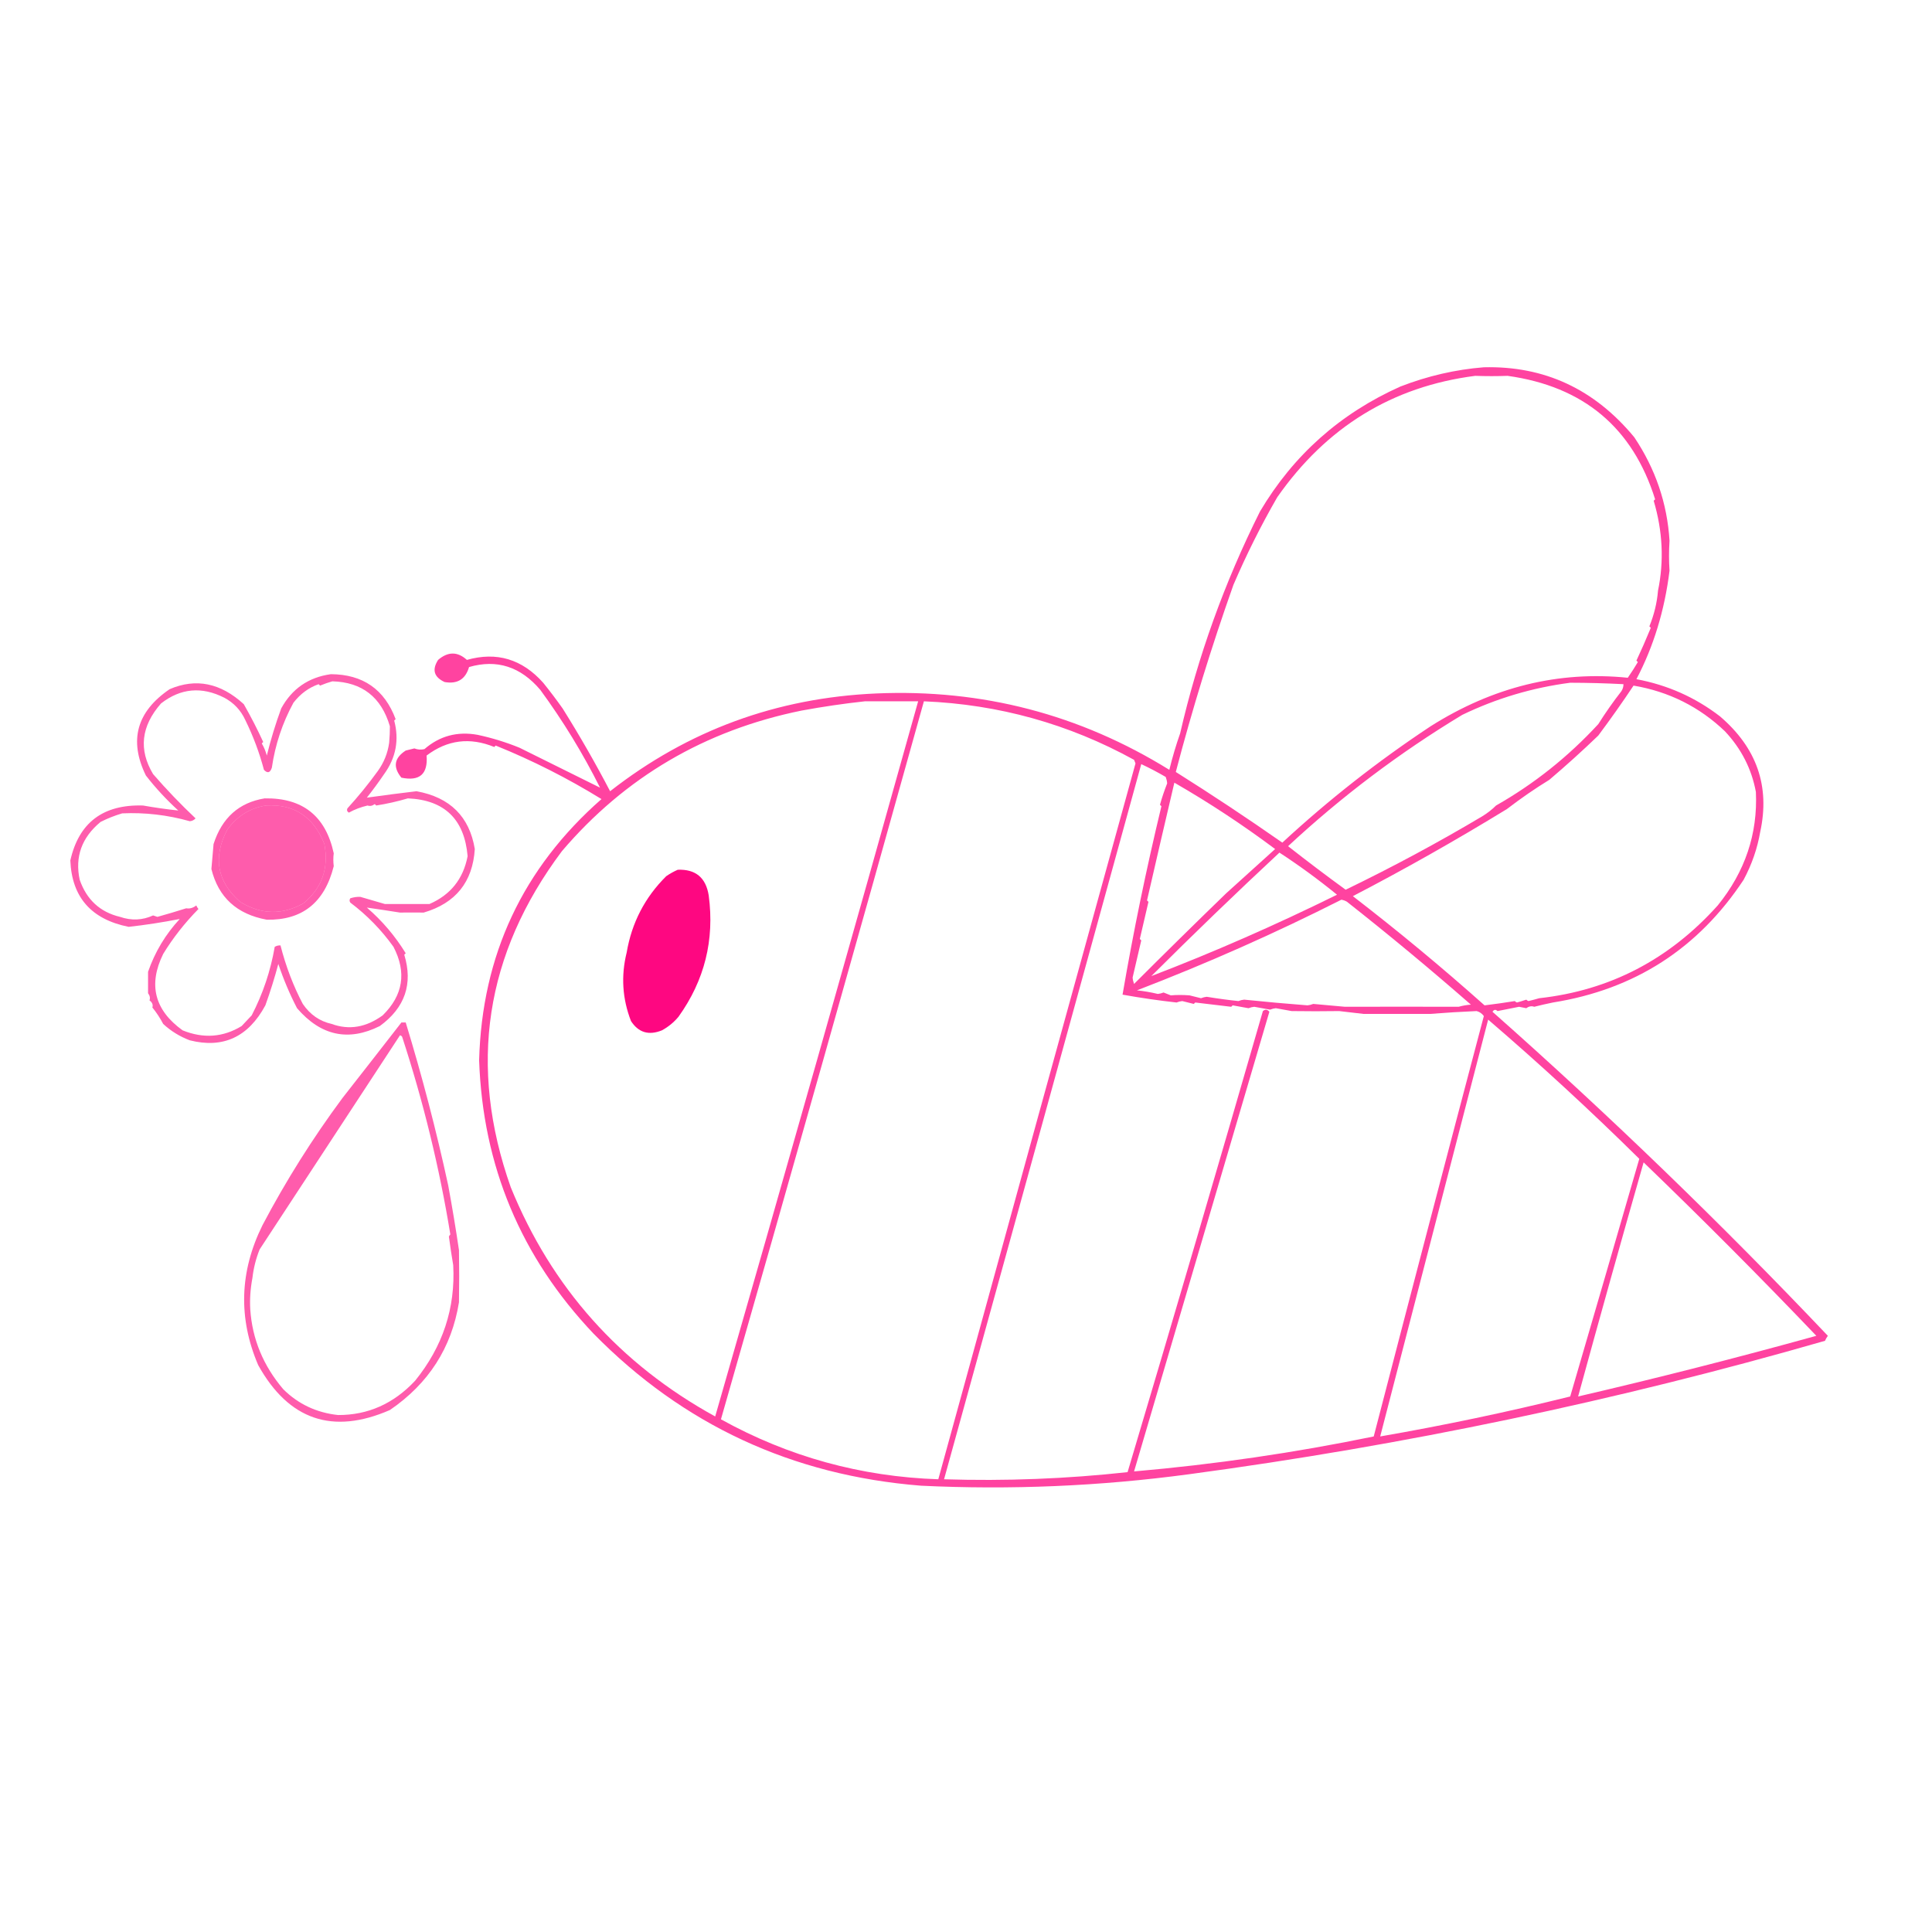 <?xml version="1.0" encoding="UTF-8"?>
<!DOCTYPE svg PUBLIC "-//W3C//DTD SVG 1.1//EN" "http://www.w3.org/Graphics/SVG/1.1/DTD/svg11.dtd">
<svg
   width="200px"
   height="200px"
   viewBox="0 0 200 200"
   version="1.1"
   id="svg1"
   inkscape:version="1.3 (0e150ed6c4, 2023-07-21)"
   sodipodi:docname="dibujo.svg"
   xmlns:inkscape="http://www.inkscape.org/namespaces/inkscape"
   xmlns:sodipodi="http://sodipodi.sourceforge.net/DTD/sodipodi-0.dtd"
   xmlns="http://www.w3.org/2000/svg"
   xmlns:svg="http://www.w3.org/2000/svg">
  <sodipodi:namedview
     id="namedview1"
     pagecolor="#ffffff"
     bordercolor="#000000"
     borderopacity="0.25"
     inkscape:showpageshadow="2"
     inkscape:pageopacity="0.0"
     inkscape:pagecheckerboard="0"
     inkscape:deskcolor="#d1d1d1"
     inkscape:document-units="mm"
     inkscape:zoom="0.72426347" 
     
     inkscape:cx="396.26464"
     inkscape:cy="561.25984"
     inkscape:window-width="2560"
     inkscape:window-height="1009"
     inkscape:window-x="1912"
     inkscape:window-y="-8"
     inkscape:window-maximized="1"
     inkscape:current-layer="layer1" />
  <defs
     id="defs1" />
  <g
     inkscape:label="Capa 1"
     inkscape:groupmode="layer"
     id="layer1">
    <g
       id="g1"
       style="stroke-width:4.9;stroke-dasharray:none"
       transform="matrix(1.112,0,0,1.263,-9.339,-24.764)">
      <g
         id="g2"
         transform="matrix(0.134,0,0,0.117,-2.541,27.188)"
         style="clip-rule:evenodd;fill-rule:evenodd;stroke-width:39.254;stroke-dasharray:none;image-rendering:optimizeQuality;shape-rendering:geometricPrecision;text-rendering:geometricPrecision">
        <path
           style="opacity:0.738;stroke-width:39.254;stroke-dasharray:none"
           fill="#fe007e"
           d="m 1112.5,192.5 c 42.02,-1.065 76.86,15.269 104.5,49 14.73,22.145 22.9,46.312 24.5,72.5 -0.46,7.248 -0.46,14.248 0,21 -3.39,27.749 -11.06,53.083 -23,76 21.55,4.059 40.89,12.725 58,26 25.6,22.035 34.93,49.035 28,81 -1.97,11.567 -5.8,22.733 -11.5,33.5 -31.58,48.2 -75.75,76.866 -132.5,86 -4.36,0.893 -8.69,1.893 -13,3 -1.84,-0.692 -3.67,-0.358 -5.5,1 -1.67,-0.333 -3.33,-0.667 -5,-1 -5,1 -10,2 -15,3 -1.3,-1.284 -2.46,-1.117 -3.5,0.5 80.87,72.202 158.54,147.869 233,227 -0.79,1.085 -1.46,2.252 -2,3.5 -144.94,42.089 -292.27,73.256 -442,93.5 -61.767,8.353 -123.767,11.02 -186,8 C 632.016,968.832 556.183,933.332 494,869.5 443.55,815.867 417.05,752.033 414.5,678 c 1.951,-73.552 30.284,-134.552 85,-183 -23.487,-14.599 -47.987,-27.099 -73.5,-37.5 -0.333,0.333 -0.667,0.667 -1,1 -16.927,-6.991 -32.594,-4.991 -47,6 1.011,12.992 -4.823,18.159 -17.5,15.5 -6.03,-7.425 -5.03,-13.759 3,-19 2,-0.5 4,-1 6,-1.5 2.301,0.896 4.634,1.062 7,0.5 10.557,-9.255 22.89,-12.589 37,-10 9.976,2.163 19.643,5.163 29,9 18.781,9.391 37.448,18.724 56,28 -11.915,-23.997 -25.748,-46.83 -41.5,-68.5 -13.703,-16.299 -30.203,-21.632 -49.5,-16 -2.473,8.573 -8.139,12.073 -17,10.5 -7.382,-3.455 -8.882,-8.621 -4.5,-15.5 6.856,-5.932 13.523,-5.932 20,0 20.671,-5.898 38.338,-0.564 53,16 4.692,5.859 9.192,11.859 13.5,18 11.743,18.876 22.743,38.209 33,58 54.049,-42.636 115.716,-65.47 185,-68.5 73.468,-3.176 141.302,14.657 203.5,53.5 2.18,-8.945 4.68,-17.445 7.5,-25.5 12.302,-53.898 30.802,-105.731 55.5,-155.5 23.169,-39.44 55.67,-68.606 97.5,-87.5 19,-7.424 38.34,-11.924 58,-13.5 z m -6,6 c 7.67,0.279 15.17,0.279 22.5,0 52.71,7.417 86.88,36.25 102.5,86.5 -0.33,0.333 -0.67,0.667 -1,1 6.25,21.263 7.25,42.263 3,63 -0.69,8.439 -2.69,16.772 -6,25 0.33,0.333 0.67,0.667 1,1 -3.3,8.101 -6.63,15.768 -10,23 0.33,0.333 0.67,0.667 1,1 -2.01,3.454 -4.35,7.121 -7,11 -48.07,-4.93 -93.74,6.404 -137,34 -36.53,24.364 -70.87,51.531 -103,81.5 -24.258,-17.088 -48.925,-33.588 -74,-49.5 11.409,-43.897 24.742,-87.564 40,-131 8.983,-21.133 19.15,-41.633 30.5,-61.5 34.19,-49.246 80.02,-77.579 137.5,-85 z m 66,215 c 12.11,0.016 24.44,0.349 37,1 0.01,1.808 -0.49,3.475 -1.5,5 -5.69,7.37 -11.03,15.036 -16,23 -20.97,22.905 -44.64,41.905 -71,57 -2.85,2.85 -6.02,5.35 -9.5,7.5 -30.49,18.308 -62.15,35.475 -95,51.5 -13.54,-9.933 -26.878,-20.1 -40,-30.5 37.2,-34.875 77.53,-65.542 121,-92 23.8,-11.571 48.8,-19.071 75,-22.5 z m 44,2 c 24.56,4.197 45.73,14.864 63.5,32 11.39,12.259 18.56,26.426 21.5,42.5 1.34,29.327 -7.5,55.827 -26.5,79.5 -33.73,37.896 -75.06,59.562 -124,65 -2.46,0.718 -4.96,1.385 -7.5,2 -0.59,-0.209 -1.09,-0.543 -1.5,-1 -2.12,0.727 -4.29,1.394 -6.5,2 -0.59,-0.209 -1.09,-0.543 -1.5,-1 -6.76,1.111 -13.76,2.111 -21,3 -29.62,-26.629 -60.12,-52.129 -91.5,-76.5 36.03,-18.872 71.69,-39.205 107,-61 9.83,-7.598 19.67,-14.431 29.5,-20.5 11.63,-9.964 22.97,-20.298 34,-31 8.73,-11.788 16.89,-23.455 24.5,-35 z m -534,11 c 12.333,0 24.667,0 37,0 -46.394,167.181 -93.394,334.181 -141,501 C 512.198,890.703 464.864,837.203 436.5,767 406.695,682.012 418.529,603.512 472,531.5 c 43.88,-51.879 99.38,-84.713 166.5,-98.5 14.732,-2.736 29.398,-4.902 44,-6.5 z m 41,0 c 51.965,2.156 100.632,15.823 146,41 0.333,0.833 0.667,1.667 1,2.5 -45.774,167.154 -91.441,334.321 -137,501.5 -53.77,-1.815 -104.104,-15.815 -151,-42 47.616,-167.512 94.616,-335.178 141,-503 z m 151,44 c 5.771,2.72 11.438,5.72 17,9 0.572,1.578 0.906,3.078 1,4.5 -2.022,5.178 -3.689,10.178 -5,15 0.333,0.333 0.667,0.667 1,1 -10.51,43.988 -19.51,87.988 -27,132 12.724,2.301 25.224,4.134 37.5,5.5 1.398,-0.551 2.732,-0.884 4,-1 2.667,0.667 5.333,1.333 8,2 0.333,-0.333 0.667,-0.667 1,-1 8.333,1 16.667,2 25,3 0.333,-0.333 0.667,-0.667 1,-1 3.667,0.667 7.333,1.333 11,2 1.398,-0.551 2.732,-0.884 4,-1 3.667,0.667 7.333,1.333 11,2 1.398,-0.551 2.732,-0.884 4,-1 3.667,0.667 7.333,1.333 11,2 11.214,0.162 22.21,0.162 33,0 5.67,0.667 11.33,1.333 17,2 15.33,0 30.67,0 46,0 11.21,-0.883 22.04,-1.55 32.5,-2 2.06,0.548 3.72,1.714 5,3.5 -25.73,98.074 -51.23,196.241 -76.5,294.5 -54.985,11.427 -110.485,19.593 -166.5,24.5 31.333,-107.333 62.667,-214.667 94,-322 -1.365,-1.682 -2.865,-1.849 -4.5,-0.5 -30.87,107.814 -62.203,215.48 -94,323 -42.336,4.683 -84.836,6.35 -127.5,5 45.822,-166.956 91.489,-333.956 137,-501 z m 23,13 c 24.266,14.1 47.6,29.6 70,46.5 -11.307,10.305 -22.641,20.638 -34,31 -21.459,20.959 -42.793,42.126 -64,63.5 -0.572,-1.578 -0.906,-3.078 -1,-4.5 2,-8.667 4,-17.333 6,-26 -0.333,-0.333 -0.667,-0.667 -1,-1 1.952,-8.381 3.952,-17.047 6,-26 -0.333,-0.333 -0.667,-0.667 -1,-1 6.253,-27.511 12.586,-55.011 19,-82.5 z m 73,49 c 13.808,9.083 27.141,18.916 40,29.5 -43.007,21.389 -86.007,40.389 -129,57 29.311,-29.482 58.978,-58.315 89,-86.5 z m 43,33 c 1.42,0.209 2.76,0.709 4,1.5 29.25,23.247 57.92,47.247 86,72 -2.93,0.218 -5.76,0.718 -8.5,1.5 -26.83,-0.076 -53.16,-0.076 -79,0 -7.33,-0.667 -14.67,-1.333 -22,-2 -1.398,0.551 -2.732,0.884 -4,1 -14.684,-1.135 -29.351,-2.468 -44,-4 -1.268,0.116 -2.602,0.449 -4,1 -7.26,-0.769 -14.593,-1.769 -22,-3 -1.268,0.116 -2.602,0.449 -4,1 -2.667,-0.667 -5.333,-1.333 -8,-2 -4.538,-0.344 -8.872,-0.344 -13,0 -1.667,-0.667 -3.333,-1.333 -5,-2 -1.398,0.551 -2.732,0.884 -4,1 -5.007,-1.198 -9.841,-2.031 -14.5,-2.5 48.825,-18.934 96.158,-40.101 142,-63.5 z m 102,84 c 36.05,31.215 71.05,63.715 105,97.5 -15.92,55.528 -31.92,111.028 -48,166.5 -43.63,10.907 -87.63,20.24 -132,28 25,-97.333 50,-194.667 75,-292 z m 108,100 c 40.86,39.689 80.86,80.189 120,121.5 -54.89,15.347 -110.06,29.514 -165.5,42.5 14.84,-54.683 30.01,-109.35 45.5,-164 z"
           id="path1" />
      </g>
      <g
         id="g3"
         transform="matrix(0.134,0,0,0.117,-2.541,27.188)"
         style="clip-rule:evenodd;fill-rule:evenodd;stroke-width:39.254;stroke-dasharray:none;image-rendering:optimizeQuality;shape-rendering:geometricPrecision;text-rendering:geometricPrecision">
        <path
           style="opacity:0.639;stroke-width:39.254;stroke-dasharray:none"
           fill="#fe007e"
           d="m 311.5,407.5 c 22.251,0.127 37.251,10.627 45,31.5 -0.333,0.333 -0.667,0.667 -1,1 3.563,13.541 1.23,26.041 -7,37.5 -3.807,5.64 -7.807,11.14 -12,16.5 11.969,-1.691 23.469,-3.191 34.5,-4.5 23.274,4.262 36.774,17.762 40.5,40.5 -1.468,23.103 -13.302,37.937 -35.5,44.5 -5.41,-0.068 -10.91,-0.068 -16.5,0 -7.145,-1.153 -14.812,-2.32 -23,-3.5 10.622,9.208 19.622,19.875 27,32 -0.333,0.333 -0.667,0.667 -1,1 6.172,20.482 0.505,37.149 -17,50 -21.82,11.002 -40.987,6.836 -57.5,-12.5 -5.082,-9.883 -9.415,-20.217 -13,-31 -2.572,9.722 -5.572,19.388 -9,29 -11.872,22.21 -29.372,30.376 -52.5,24.5 -6.965,-2.649 -13.132,-6.482 -18.5,-11.5 -2.127,-4.089 -4.627,-7.923 -7.5,-11.5 0.589,-1.873 -0.078,-3.54 -2,-5 0.597,-1.628 0.263,-3.295 -1,-5 0,-5 0,-10 0,-15 4.767,-13.87 12.101,-26.203 22,-37 -12.133,2.388 -23.966,4.221 -35.5,5.5 -25.969,-5.266 -39.469,-20.766 -40.5,-46.5 5.906,-26.518 22.739,-39.351 50.5,-38.5 8.468,1.503 16.634,2.67 24.5,3.5 -8.265,-7.593 -15.765,-15.759 -22.5,-24.5 -11.931,-24.583 -6.431,-44.75 16.5,-60.5 18.202,-7.899 35.369,-4.399 51.5,10.5 5.057,8.954 9.557,17.787 13.5,26.5 -0.333,0.333 -0.667,0.667 -1,1 1.553,2.655 2.72,5.488 3.5,8.5 2.729,-11.186 6.062,-22.186 10,-33 7.481,-13.82 18.981,-21.82 34.5,-24 z m 1,5 c 20.71,0.582 34.043,11.082 40,31.5 0.017,3.633 -0.15,7.467 -0.5,11.5 -0.996,7.327 -3.663,13.994 -8,20 -6.542,9.112 -13.542,17.778 -21,26 -0.563,1.225 -0.23,2.225 1,3 3.96,-2.228 8.293,-3.895 13,-5 1.628,0.597 3.295,0.263 5,-1 0.333,0.333 0.667,0.667 1,1 7.49,-1.192 14.823,-2.859 22,-5 25.46,1.122 39.294,14.622 41.5,40.5 -3.022,15.931 -11.856,27.097 -26.5,33.5 -9.979,0.041 -20.313,0.041 -31,0 -5.667,-1.667 -11.333,-3.333 -17,-5 -2.234,-0.126 -4.568,0.207 -7,1 -0.667,1 -0.667,2 0,3 11.583,8.793 21.583,19.127 30,31 9.226,17.922 6.726,33.922 -7.5,48 -11.536,8.469 -23.369,10.469 -35.5,6 -8.274,-1.848 -14.941,-6.515 -20,-14 -6.595,-12.628 -11.762,-26.295 -15.5,-41 -1.43,-0.079 -2.764,0.254 -4,1 -2.881,16.875 -8.214,32.875 -16,48 -2.377,2.508 -4.711,5.008 -7,7.5 -12.844,7.911 -26.511,8.911 -41,3 -19.504,-14.16 -24.004,-31.994 -13.5,-53.5 6.701,-11.108 14.868,-21.608 24.5,-31.5 -0.626,-0.75 -1.126,-1.584 -1.5,-2.5 -2.269,1.769 -4.602,2.435 -7,2 -6.918,2.215 -13.585,4.215 -20,6 -1,-0.333 -2,-0.667 -3,-1 -7.393,3.41 -15.059,3.743 -23,1 -13.844,-3.341 -23.177,-12.008 -28,-26 -3.409,-16.084 1.425,-29.584 14.5,-40.5 4.794,-2.446 9.794,-4.446 15,-6 15.825,-0.731 31.491,1.102 47,5.5 1.607,-0.137 2.941,-0.804 4,-2 -10.298,-9.8 -20.131,-20.133 -29.5,-31 -10.176,-17.097 -8.343,-33.597 5.5,-49.5 13.627,-10.709 28.294,-12.042 44,-4 6.555,3.555 11.388,8.721 14.5,15.5 5.573,11.443 9.907,23.11 13,35 2.477,2.625 4.31,2.125 5.5,-1.5 2.31,-16.096 7.31,-31.262 15,-45.5 4.819,-6.264 10.652,-10.598 17.5,-13 0.333,0.333 0.667,0.667 1,1 2.87,-1.193 5.704,-2.193 8.5,-3 z m -46,87 c 19.476,-1.112 32.976,7.888 40.5,27 3.171,16.9 -1.662,30.733 -14.5,41.5 -14.734,8.346 -29.4,8.012 -44,-1 -16.071,-14.245 -19.071,-31.078 -9,-50.5 6.747,-9.525 15.747,-15.192 27,-17 z"
           id="path2" />
      </g>
      <g
         id="g4"
         transform="matrix(0.134,0,0,0.117,-2.541,27.188)"
         style="clip-rule:evenodd;fill-rule:evenodd;stroke-width:39.254;stroke-dasharray:none;image-rendering:optimizeQuality;shape-rendering:geometricPrecision;text-rendering:geometricPrecision">
        <path
           style="opacity:0.635;stroke-width:39.254;stroke-dasharray:none"
           fill="#fe007e"
           d="m 265.5,494.5 c 26.405,-0.452 42.405,12.382 48,38.5 -0.388,2.86 -0.388,5.86 0,9 -6.34,25.463 -21.84,37.963 -46.5,37.5 -20.807,-3.825 -33.64,-15.659 -38.5,-35.5 0.435,-4.905 0.935,-10.738 1.5,-17.5 5.857,-18.408 17.69,-29.075 35.5,-32 z m 1,5 c -11.253,1.808 -20.253,7.475 -27,17 -10.071,19.422 -7.071,36.255 9,50.5 14.6,9.012 29.266,9.346 44,1 12.838,-10.767 17.671,-24.6 14.5,-41.5 -7.524,-19.112 -21.024,-28.112 -40.5,-27 z"
           id="path3" />
      </g>
      <g
         id="g5"
         transform="matrix(0.134,0,0,0.117,-2.541,27.188)"
         style="clip-rule:evenodd;fill-rule:evenodd;stroke-width:39.254;stroke-dasharray:none;image-rendering:optimizeQuality;shape-rendering:geometricPrecision;text-rendering:geometricPrecision">
        <path
           style="opacity:0.971;stroke-width:39.254;stroke-dasharray:none"
           fill="#fe007e"
           d="m 552.5,544.5 c 12.372,-0.477 19.538,5.523 21.5,18 4.131,31.144 -2.869,59.477 -21,85 -3.251,3.922 -7.084,7.088 -11.5,9.5 -9.137,3.742 -16.303,1.575 -21.5,-6.5 -6.022,-15.647 -7.022,-31.647 -3,-48 3.509,-20.853 12.675,-38.687 27.5,-53.5 2.599,-1.795 5.266,-3.295 8,-4.5 z"
           id="path4" />
      </g>
      <g
         id="g6"
         transform="matrix(0.134,0,0,0.117,-2.541,27.188)"
         style="clip-rule:evenodd;fill-rule:evenodd;stroke-width:39.254;stroke-dasharray:none;image-rendering:optimizeQuality;shape-rendering:geometricPrecision;text-rendering:geometricPrecision">
        <path
           style="opacity:0.64;stroke-width:39.254;stroke-dasharray:none"
           fill="#fe007e"
           d="m 360.5,651.5 c 1,0 2,0 3,0 11.389,37.553 21.222,75.553 29.5,114 2.825,15.447 5.325,30.613 7.5,45.5 0.207,12.15 0.207,24.317 0,36.5 -5.068,31.78 -21.068,56.946 -48,75.5 -39.793,17.478 -70.293,6.978 -91.5,-31.5 -13.929,-32.869 -12.929,-65.536 3,-98 16.233,-31.069 34.733,-60.736 55.5,-89 13.838,-17.8 27.505,-35.467 41,-53 z m -1,9 c 0.617,0.111 1.117,0.444 1.5,1 14.752,45.502 25.919,91.669 33.5,138.5 -0.457,0.414 -0.791,0.914 -1,1.5 0.884,6.73 1.884,13.397 3,20 1.607,30.021 -7.227,57.021 -26.5,81 -14.923,16.075 -32.756,24.075 -53.5,24 -14.898,-1.616 -27.565,-7.616 -38,-18 -13.932,-16.474 -21.598,-35.141 -23,-56 -0.405,-7.147 0.095,-14.48 1.5,-22 0.78,-6.902 2.446,-13.569 5,-20"
           id="path5" />
      </g>
    </g>
  </g>
</svg>